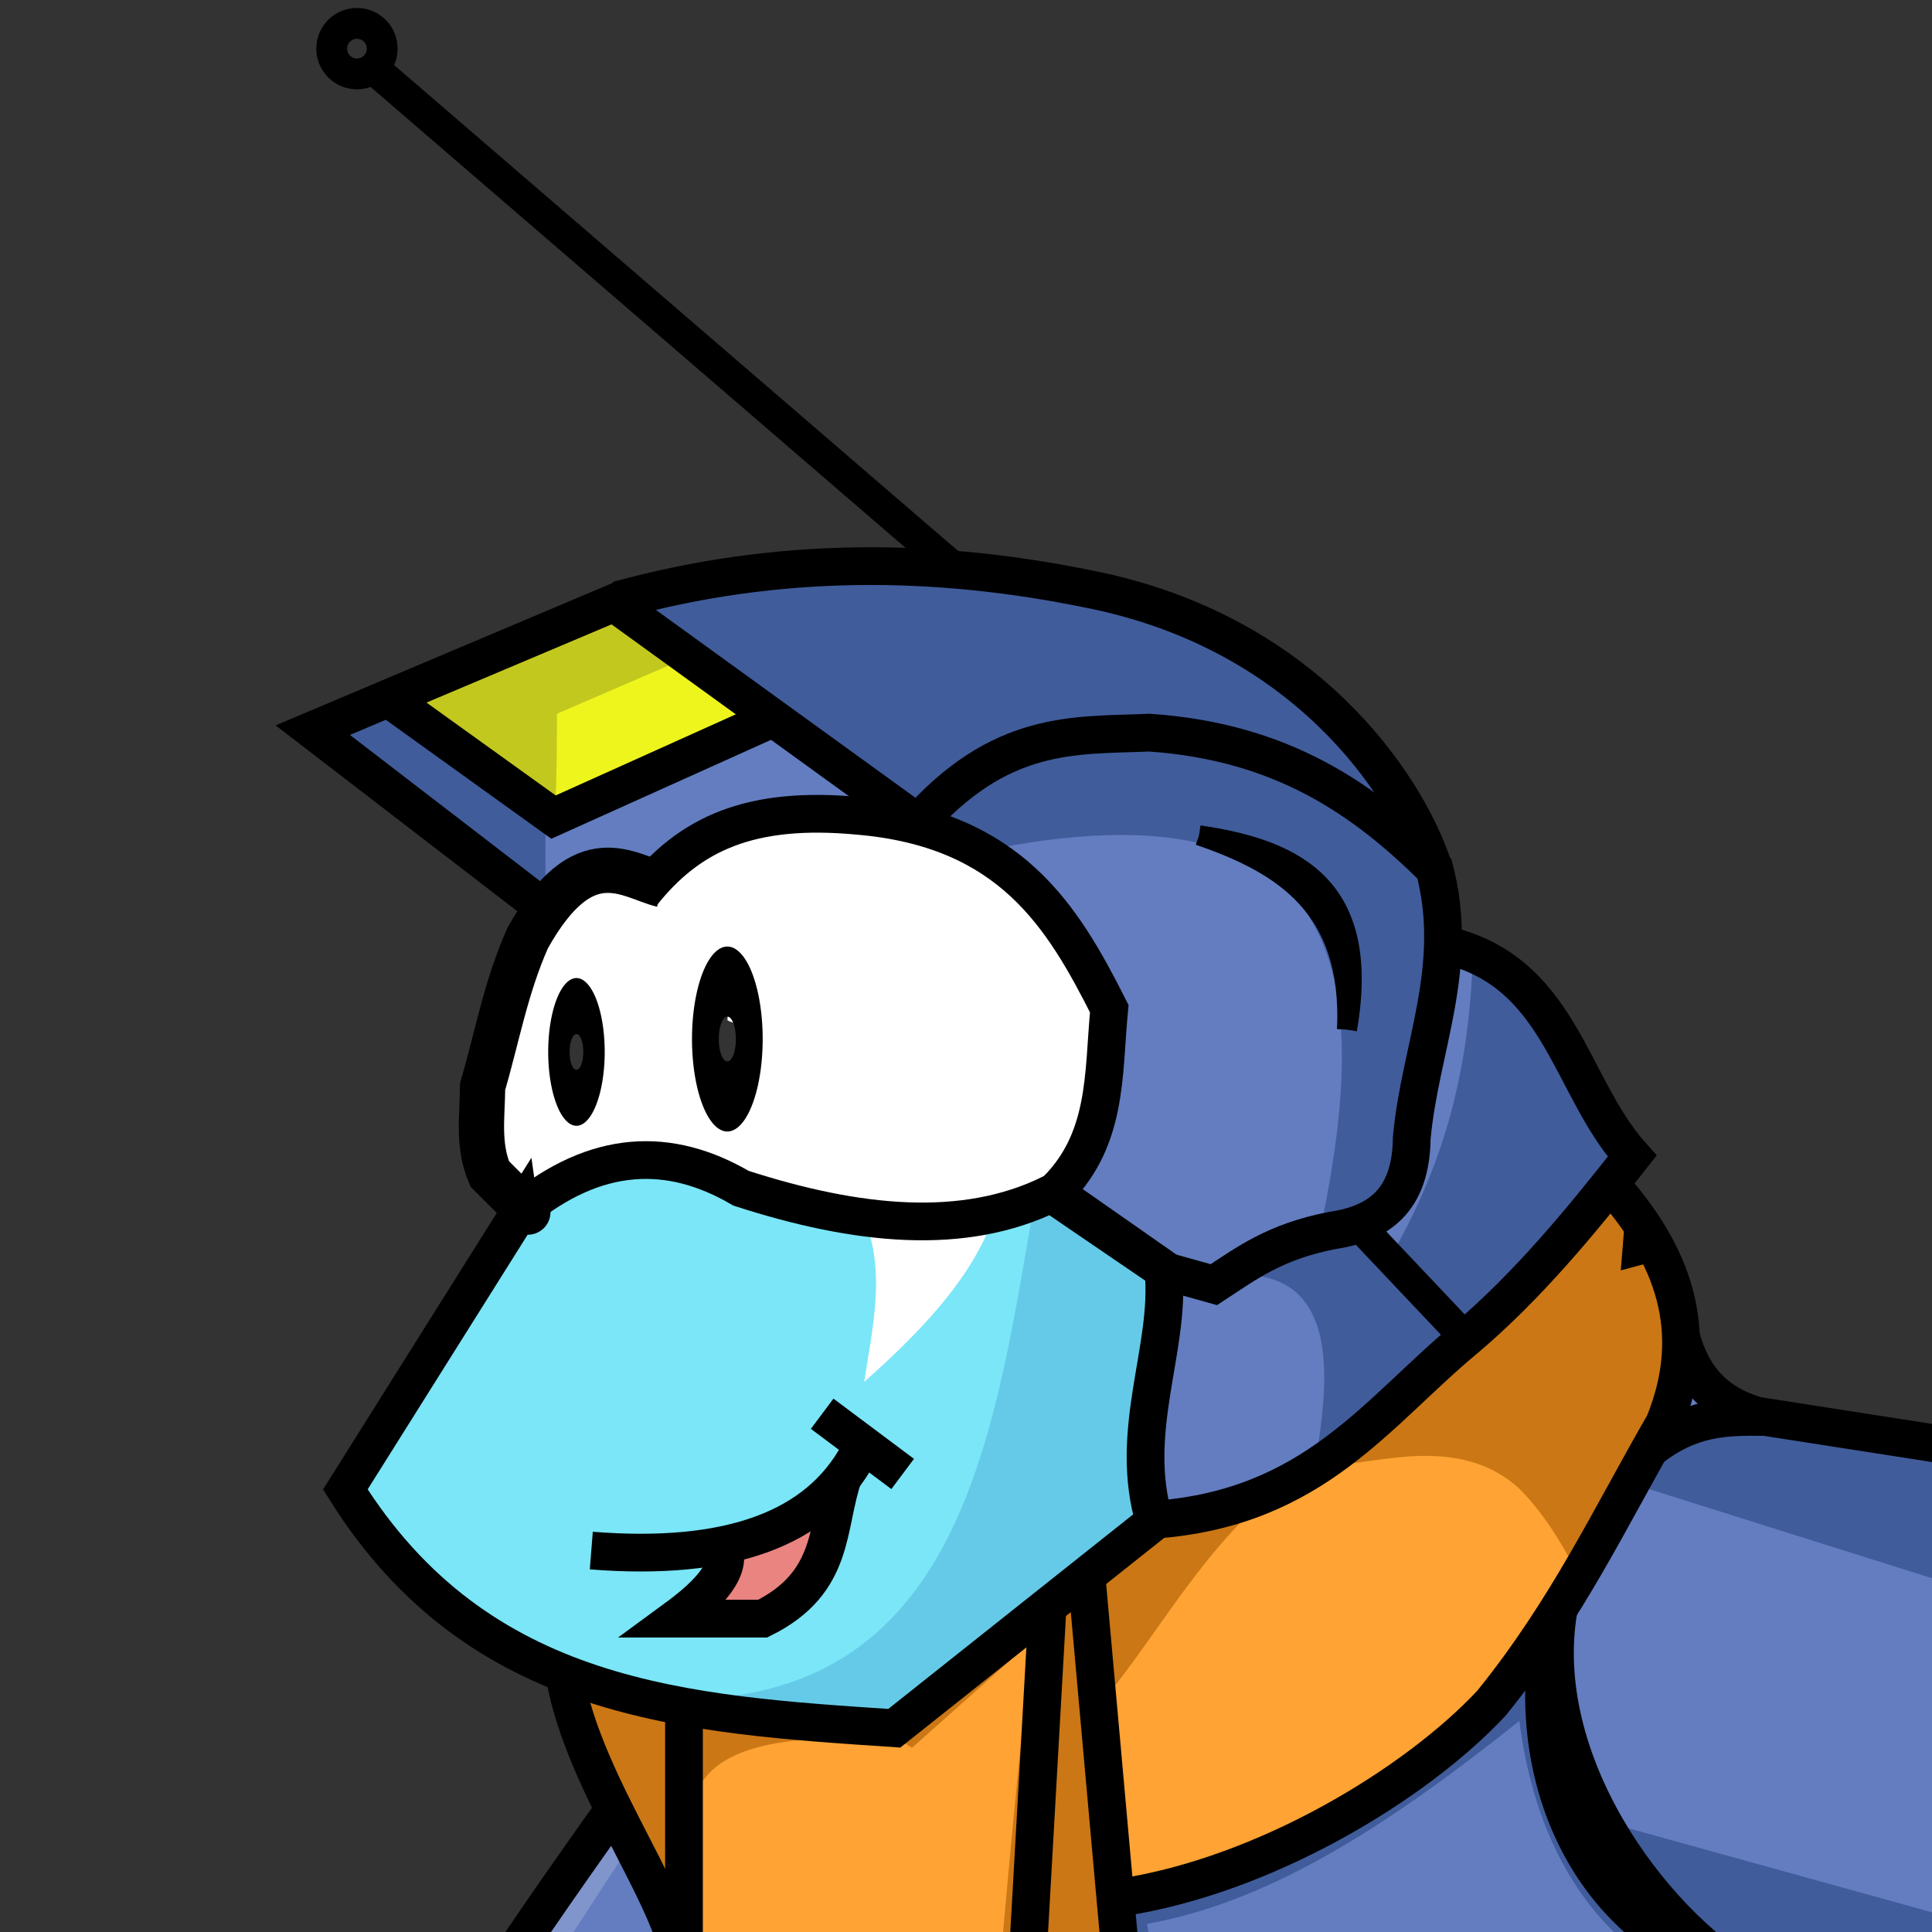 <?xml version="1.0" encoding="UTF-8" standalone="no"?>
<!-- Created with Inkscape (http://www.inkscape.org/) -->

<svg
   xmlns:dc="http://purl.org/dc/elements/1.1/"
   xmlns:cc="http://creativecommons.org/ns#"
   xmlns:rdf="http://www.w3.org/1999/02/22-rdf-syntax-ns#"
   xmlns:svg="http://www.w3.org/2000/svg"
   xmlns="http://www.w3.org/2000/svg"
   xmlns:sodipodi="http://sodipodi.sourceforge.net/DTD/sodipodi-0.dtd"
   xmlns:inkscape="http://www.inkscape.org/namespaces/inkscape"
   width="256"
   height="256"
   id="svg1901"
   sodipodi:version="0.32"
   inkscape:version="0.48.4 r9939"
   sodipodi:docname="freefall.svg"
   version="1.1"
   inkscape:export-filename="/home/theo/ComicshelfWorkspace/ComicShelf/graphics/freefall.png"
   inkscape:export-xdpi="90"
   inkscape:export-ydpi="90">
  <rect width="100%" height="100%" fill="#333333" stroke="none"/>
  <defs
     id="defs1903">
    <marker
       inkscape:stockid="Arrow1Lstart"
       orient="auto"
       refY="0"
       refX="0"
       id="Arrow1Lstart"
       style="overflow:visible">
      <path
         id="path4409"
         d="M 0,0 5,-5 -12.5,0 5,5 0,0 z"
         style="fill-rule:evenodd;stroke:#000000;stroke-width:1pt"
         transform="matrix(0.8,0,0,0.8,10,0)"
         inkscape:connector-curvature="0" />
    </marker>
    <marker
       inkscape:stockid="Arrow2Lend"
       orient="auto"
       refY="0"
       refX="0"
       id="Arrow2Lend"
       style="overflow:visible">
      <path
         id="path4430"
         style="fill-rule:evenodd;stroke-width:0.625;stroke-linejoin:round"
         d="M 8.719,4.034 -2.207,0.016 8.719,-4.002 c -1.745,2.372 -1.735,5.617 -6e-7,8.035 z"
         transform="matrix(-1.1,0,0,-1.1,-1.1,0)"
         inkscape:connector-curvature="0" />
    </marker>
    <inkscape:path-effect
       effect="skeletal"
       id="path-effect2995"
       is_visible="true"
       pattern="M 0,0 0,10 10,5 z"
       copytype="single_stretched"
       prop_scale="1"
       scale_y_rel="false"
       spacing="0"
       normal_offset="0"
       tang_offset="0"
       prop_units="false"
       vertical_pattern="false"
       fuse_tolerance="0" />
  </defs>
  <sodipodi:namedview
     id="base"
     pagecolor="#ffffff"
     bordercolor="#666666"
     borderopacity="1.0"
     inkscape:pageopacity="0.0"
     inkscape:pageshadow="2"
     inkscape:zoom="1.8101934"
     inkscape:cx="123.26"
     inkscape:cy="30.054898"
     inkscape:document-units="px"
     inkscape:current-layer="g3939"
     inkscape:window-width="1360"
     inkscape:window-height="706"
     inkscape:window-x="0"
     inkscape:window-y="27"
     showgrid="false"
     inkscape:window-maximized="1"
     fit-margin-top="0"
     fit-margin-left="0"
     fit-margin-right="0"
     fit-margin-bottom="0" />
  <g
     inkscape:label="Taso 1"
     inkscape:groupmode="layer"
     id="layer1"
     transform="translate(-160.193,-300.187)">
    <g
       id="g5791"
       transform="matrix(2.645,0,0,2.645,-226.693,-908.194)">
      <path
         inkscape:connector-curvature="0"
         id="path4263"
         d="m 172.587,517.047 -8.662,14.407 1.812,2.386 3.624,3.491 4.817,3.005 5.657,1.856 11.402,1.016 6.187,-4.95 6.983,-5.657 -0.398,-2.475 0,-3.27 0.972,-4.287 -0.265,-2.74 -5.082,-3.624 -3.536,1.105 -5.171,0.53 -4.596,-0.972 -4.729,-1.812 -4.817,-0.133 z"
         style="fill:#7ae6f7;fill-opacity:1;stroke:none" />
      <path
         inkscape:connector-curvature="0"
         id="path4234"
         d="m 181.932,536.862 c 0.425,-0.587 0.667,-1.19 0.667,-1.663 0,-0.529 0.101,-0.743 0.35,-0.743 0.535,0 3.213,-1.112 4.073,-1.692 0.42,-0.283 0.808,-0.47 0.862,-0.416 0.2,0.2 -0.484,2.144 -1.091,3.1 -0.344,0.542 -1.044,1.289 -1.556,1.66 -0.822,0.595 -1.11,0.674 -2.452,0.674 l -1.521,0 0.667,-0.92 0,0 z"
         style="color:#000000;fill:#e98481;fill-opacity:1;stroke:none;stroke-width:0.53;marker:none;visibility:visible;display:inline;overflow:visible;enable-background:accumulate" />
      <path
         sodipodi:nodetypes="ccscscsscsscsscsccsccccscsscccccsccsscc"
         inkscape:connector-curvature="0"
         id="path4261"
         d="m 190.512,517.527 c -2.504,-0.202 -6.153,-1.003 -8.057,-1.895 -0.587,-0.275 -1.358,-0.648 -1.798,-0.752 -1.157,-0.273 -3.014,-0.201 -4.2,0.103 -1.005,0.257 -2.475,1.61 -3.386,1.647 l -0.619,0.239 -0.847,-0.838 c -0.803,-0.796 -0.952,-1.287 -0.952,-3.208 2e-4,-1.117 0.107,-1.594 0.604,-3.455 1.22,-4.57 1.45,-6.127 2.753,-7.486 0.974,-1.017 2.365,-1.038 3.764,-0.443 0.485,0.206 0.811,0.249 0.935,0.248 0.124,-8.7e-4 0.105,-0.106 0.435,-0.482 1.219,-1.389 3.351,-2.699 5.301,-3.101 1.445,-0.298 4.163,-0.388 5.941,-0.12 4.781,0.721 9.118,2.909 10.538,8.293 l 0.655,1.273 -0.073,1.321 c -0.228,3.568 -0.855,5.812 -2.127,7.188 -1.078,1.165 -5.247,1.79 -8.633,1.517 l -0.016,0.023 z m -15.116,-6.647 c 0.474,-0.245 0.69,-0.463 0.69,-1.32 -2.4e-4,-0.816 -0.282,-0.941 -0.821,-1.253 -0.176,-0.152 0.038,-0.329 -0.36,-0.099 -0.534,0.308 -0.876,0.56 -0.877,1.352 -2.6e-4,0.875 0.299,1.029 0.761,1.311 0.474,0.289 0.121,0.261 0.607,0.01 z m 7.733,-1.579 c 0.695,-0.355 0.565,0.667 0.568,-0.474 0.003,-1.105 -0.268,-0.458 -0.983,-0.86 l 0.034,-0.747 -0.368,0.589 c -0.662,0.362 -0.797,0.098 -0.784,1.12 0.012,0.972 0.177,1.065 0.77,1.378 0.557,0.294 1.147,0.645 0.928,0.032 l -0.166,-0.464 z"
         style="color:#000000;fill:#ffffff;fill-opacity:1;fill-rule:nonzero;stroke:none;stroke-width:3;marker:none;visibility:visible;display:inline;overflow:visible;enable-background:accumulate" />
      <path
         sodipodi:nodetypes="cccc"
         inkscape:connector-curvature="0"
         id="path4265"
         d="m 189.52,517.774 c 1.162,2.769 0.46,5.539 0.044,8.309 2.77,-2.466 5.229,-5.021 6.364,-7.955 z"
         style="fill:#ffffff;fill-opacity:1;stroke:none" />
      <path
         sodipodi:nodetypes="ccccccccccc"
         inkscape:connector-curvature="0"
         id="path4267"
         d="m 180.522,541.986 c 14.22,-0.133 15.618,-13.9 17.66,-25.415 l 4.448,1.645 2.268,2.539 -0.733,4.26 -0.518,4.073 -0.619,4.066 -3.712,3.447 -7.724,6.504 -2.882,0.479 z"
         style="fill:#65cae7;fill-opacity:1;stroke:none" />
      <path
         inkscape:connector-curvature="0"
         id="path4269"
         d="m 165.73,491.841 8.25,5.75 11,-4.75 -8,-5.625 z"
         style="fill:#c3c81f;fill-opacity:1;stroke:none" />
      <path
         sodipodi:nodetypes="ccccc"
         inkscape:connector-curvature="0"
         id="path4271"
         d="m 173.997,497.869 c 0.177,0 0.177,-5.259 0.177,-5.259 l 6.474,-2.795 4.065,2.894 z"
         style="fill:#eef51d;fill-opacity:1;stroke:none" />
      <path
         sodipodi:nodetypes="cssscccsssscc"
         inkscape:connector-curvature="0"
         id="path4275"
         d="m 215.277,498.095 c -0.755,-0.653 -1.986,-1.491 -3.181,-2.085 -4.042,-2.008 -7.95,-2.931 -12.549,-2.181 -2.415,0.394 -4.011,1.133 -5.888,2.767 l -1.225,1.066 -0.807,-0.128 c -0.261,-0.171 -14.471,-10.012 -14.664,-10.168 -0.153,-0.124 4.833,-1.676 6.935,-1.952 6.565,-0.862 14.601,-0.204 20.487,1.637 1.84,0.575 5.17,2.886 6.781,4.092 2.29,1.714 4.81,4.53 5.988,6.587 0.4,0.698 -0.216,1.348 -0.846,0.803 z"
         style="color:#000000;fill:#405c9b;fill-opacity:1;fill-rule:nonzero;stroke:none;stroke-width:3;marker:none;visibility:visible;display:inline;overflow:visible;enable-background:accumulate" />
      <path
         sodipodi:nodetypes="ccccc"
         inkscape:connector-curvature="0"
         id="path4277"
         d="m 174.081,497.549 -0.044,4.861 -11.977,-8.883 4.022,-1.724 z"
         style="fill:#405c9b;fill-opacity:1;stroke:none" />
      <path
         inkscape:connector-curvature="0"
         id="path4366"
         d="m 199,516.675 8.188,4.562 4.312,-2.375 1.875,-0.438 0.875,-11.375 -2.688,-8.688 -8.188,-1.25 -6.375,0.312 -1.938,1.812 3.75,2.75 2.438,4.25 0.625,2.125 -0.25,3.188 -1.5,4 z"
         style="fill:#637dc0;fill-opacity:1;stroke:none" />
      <path
         sodipodi:nodetypes="ccccccccccccccc"
         inkscape:connector-curvature="0"
         id="path4279"
         d="m 195.5,499.487 c 18.455,-3.79 19.52,6.394 16.977,18.667 1.366,0.059 2.463,-0.331 3.455,-0.895 l 0.53,-1.149 0.707,-2.652 0.707,-3.094 0.53,-5.745 0,-3.889 -2.917,-2.74 -5.568,-3.359 -6.983,-1.149 -4.154,0.442 -5.303,2.74 -0.972,1.503 z"
         style="fill:#405c9b;fill-opacity:1;stroke:none" />
      <path
         inkscape:connector-curvature="0"
         id="path4368"
         d="m 214.938,518.268 1.812,2.406 2.5,-3.625 1.594,-12.219 -2.344,-0.906 -1.312,10.156 -1.156,3.281 z"
         style="fill:#637dc0;fill-opacity:1;stroke:none" />
      <path
         sodipodi:nodetypes="cccccccccccc"
         inkscape:connector-curvature="0"
         id="path4283"
         d="m 215.938,519.8 c 3.279,-5.663 3.947,-10.676 4.125,-15 l 2.812,1.312 1.062,2.438 2.75,3.625 1.188,2.375 -0.375,0.938 -3.312,3.688 -2.375,3.188 -2.125,1.25 -3.375,-2.875 z"
         style="fill:#405c9b;fill-opacity:1;stroke:none" />
      <path
         inkscape:connector-curvature="0"
         id="path4372"
         d="m 204.594,520.487 -0.125,3.312 -0.75,4.469 0.062,4.438 0.719,0.156 3.562,-0.656 4.594,-2.062 0.688,-1.969 -0.312,-5.812 -1.375,-2.438 -2.031,-0.406 -2.25,1.562 z"
         style="fill:#637dc0;fill-opacity:1;stroke:none" />
      <path
         sodipodi:nodetypes="ccccccc"
         inkscape:connector-curvature="0"
         id="path4281"
         d="m 207,520.862 c 7.366,-1.303 5.5,6.726 5.125,9.625 l 3.567,-3.029 4.308,-3.846 -5.875,-5.25 -4.75,1.25 z"
         style="fill:#405c9b;fill-opacity:1;stroke:none" />
      <path
         inkscape:connector-curvature="0"
         id="path4296"
         d="m 233.395,555.282 c -4.087,-2.812 -7.551,-8 -8.572,-12.837 -0.18,-0.852 -0.208,-1.244 -0.207,-2.879 l 0.001,-1.893 0.817,-1.352 c 0.45,-0.744 1.496,-2.568 2.326,-4.055 1.379,-2.471 1.545,-2.728 1.93,-2.992 1.09,-0.745 2.281,-1.084 3.937,-1.12 0.972,-0.021 1.55,0.049 5.7,0.693 l 4.619,0.716 1.1e-4,13.09 1.1e-4,13.09 -4.941,0 -4.941,0 -0.669,-0.461 0,0 z"
         style="color:#000000;fill:#405c9b;fill-opacity:1;fill-rule:nonzero;stroke:none;stroke-width:3;marker:none;visibility:visible;display:inline;overflow:visible;enable-background:accumulate" />
      <path
         inkscape:connector-curvature="0"
         id="path4298"
         d="m 226.687,548.123 17.236,4.773 0,-16.705 -15.998,-5.038 -2.652,4.331 -1.237,5.215 z"
         style="fill:#637dc0;fill-opacity:1;stroke:none" />
      <path
         sodipodi:nodetypes="cccccccccc"
         inkscape:connector-curvature="0"
         id="path4300-2"
         d="m 202.409,555.863 c 29.349,0.422 0.119,0.042 29.341,0.499 l 0.062,-1.125 -1.438,-0.938 -2.625,-1.562 -2.5,-3.688 -1.125,-2.875 -0.562,-6.938 c -5.292,6.403 -11.66,11.913 -21.5,12.812 z"
         style="fill:#637dc0;fill-opacity:1;stroke:none" />
      <path
         sodipodi:nodetypes="ccccccccccccc"
         inkscape:connector-curvature="0"
         id="path4300"
         d="m 202.409,555.863 1.768,0 -0.442,-2.63 c 6.52,-1.165 12.625,-5.373 18.65,-10.165 1.325,10.371 7.851,13.071 9.365,13.294 l 0.062,-1.125 -1.438,-0.938 -2.625,-1.562 -2.5,-3.688 -1.125,-2.875 -0.562,-6.938 c -5.292,6.403 -11.66,11.913 -21.5,12.812 z"
         style="fill:#405c9b;fill-opacity:1;stroke:none" />
      <path
         inkscape:connector-curvature="0"
         id="path4362"
         d="m 172.82,556.237 7.562,0 -1.062,-4.375 -2.438,-3.625 z"
         style="fill:#637dc0;fill-opacity:1;stroke:none" />
      <path
         inkscape:connector-curvature="0"
         id="path4360"
         d="m 170.75,556.237 2.562,0 4.312,-6.625 -0.938,-1.812 z"
         style="fill:#8095cc;fill-opacity:1;stroke:none" />
      <path
         inkscape:connector-curvature="0"
         id="path4364"
         d="m 173.595,502.101 0,-4.685 1.149,0.309 10.341,-4.95 6.894,5.436 -4.773,-0.751 -5.082,0.972 -3.447,3.138 -1.414,-0.663 -2.121,-0.088 z"
         style="fill:#637dc0;fill-opacity:1;stroke:none" />
      <path
         sodipodi:nodetypes="sccccscs"
         inkscape:connector-curvature="0"
         id="path4370"
         d="m 230.147,554.163 c -2.941,-2.171 -4.97,-5.275 -5.916,-9.048 -0.164,-0.653 -0.324,-1.447 -0.323,-1.599 4.3e-4,-0.048 0.446,0.087 0.558,0.42 0.769,2.285 2.225,4.251 3.7,6.321 0.963,1.352 1.454,2.705 2.448,3.727 0.218,0.224 0.086,0.529 0.058,0.529 -0.028,-2e-4 -0.265,-0.158 -0.525,-0.35 z"
         style="color:#000000;fill:#637dc0;fill-opacity:1;fill-rule:nonzero;stroke:none;stroke-width:3;marker:none;visibility:visible;display:inline;overflow:visible;enable-background:accumulate" />
      <path
         inkscape:connector-curvature="0"
         id="path4374"
         d="m 230.719,525.175 c 0,0 -0.469,2.5 -0.688,2.781 -0.219,0.281 -0.844,1.156 -0.844,1.156 l 4.281,-1.438 z"
         style="fill:#637dc0;fill-opacity:1;stroke:none" />
      <path
         inkscape:connector-curvature="0"
         id="path4376"
         d="m 200.856,535.182 1.062,16.875 2.75,-0.75 5.562,-1.938 6.875,-3.688 6.062,-6.5 3.375,-5.5 3.25,-6 0.875,-2.688 -0.375,-2.562 -0.375,-2.188 -2.125,-3.312 -1.125,-1.062 -1.375,2.562 -4.938,4.75 -4.75,4.188 -3.125,2.688 -3.25,1.312 -2.688,1.062 -2.062,0.375 -1.5,0.5 z"
         style="fill:#cb7715;fill-opacity:1;stroke:none" />
      <path
         inkscape:connector-curvature="0"
         id="path4378"
         d="m 174.744,540.859 0.398,2.121 1.282,2.519 0.707,2.342 1.105,1.9 2.033,4.066 0.575,-1.989 -0.309,-3.226 0.044,-4.596 -0.177,-1.945 z"
         style="fill:#cb7715;fill-opacity:1;stroke:none" />
      <path
         inkscape:connector-curvature="0"
         id="path4386"
         d="m 180.833,556.019 16.125,0.188 1.363,-18.198 -6.187,5.966 -3.58,-0.862 c 0,0 -6.541,1.215 -6.585,1.326 -0.044,0.11 -1.016,2.011 -1.016,2.011 z"
         style="fill:#ffa334;fill-opacity:1;stroke:none" />
      <path
         sodipodi:nodetypes="cccc"
         inkscape:connector-curvature="0"
         id="path4380"
         d="m 180.945,547.409 c 0.682,-3.884 6.637,-3.301 8.634,-3.638 l -8.769,-1.182 z"
         style="fill:#cb7715;fill-opacity:1;stroke:none" />
      <path
         sodipodi:nodetypes="ccccc"
         inkscape:connector-curvature="0"
         id="path4382"
         d="m 191.14,543.886 0.818,0.53 6.497,-5.789 -0.442,-0.619 z"
         style="fill:#cb7715;fill-opacity:1;stroke:none" />
      <path
         sodipodi:nodetypes="csccc"
         inkscape:connector-curvature="0"
         id="path4384"
         d="m 197.99,538.214 c 0,0.224 -1.812,18.069 -1.635,18.069 0.177,0 6.563,0.125 6.563,0.125 l -2.676,-19.744 z"
         style="fill:#cb7715;fill-opacity:1;stroke:none" />
      <path
         sodipodi:nodetypes="cccccccccc"
         inkscape:connector-curvature="0"
         id="path4388"
         d="m 201.438,542.175 c 3.04,-3.697 5.091,-7.818 9.188,-11.062 2.119,-0.862 3.892,-1.033 5.688,-1.25 2.951,-0.316 4.773,0.383 6.062,1.562 1.162,1.164 2.109,2.65 2.938,4.312 l -4.438,6.812 -5.375,4.5 -5.938,2.938 -7.5,2.25 z"
         style="fill:#ffa334;fill-opacity:1;stroke:none" />
      <g
         id="g3939">
        <path
           style="fill:none;stroke:#000000;stroke-width:1.89;stroke-linecap:butt;stroke-linejoin:miter;stroke-miterlimit:4;stroke-opacity:1;stroke-dasharray:none"
           d="m 172.321,517.541 -8.75,13.929 c 6.677,10.679 17.109,11.267 27.5,11.964 l 13.036,-10.357 c -1.359,-4.573 0.841,-8.69 0.446,-12.589 l -5.625,-3.839 c -4.385,2.16 -9.726,1.609 -15.536,-0.268 -3.578,-2.096 -7.256,-1.978 -11.071,1.161 z"
           id="path3048"
           inkscape:connector-curvature="0"
           sodipodi:nodetypes="cccccccc" />
        <path
           style="fill:none;stroke:#000000;stroke-width:1.89;stroke-linecap:butt;stroke-linejoin:miter;stroke-miterlimit:4;stroke-opacity:1;stroke-dasharray:none"
           d="m 178.418,501.64 c 2.386,-3.021 5.443,-4.428 10.859,-3.914 7.615,0.65 10.234,5.046 12.564,9.66 -0.32,3.277 -0.028,6.706 -2.904,9.344"
           id="path3054"
           inkscape:connector-curvature="0"
           sodipodi:nodetypes="cccc" />
        <path
           style="fill:none;stroke:#000000;stroke-width:2.268;stroke-linecap:butt;stroke-linejoin:miter;stroke-miterlimit:4;stroke-opacity:1;stroke-dasharray:none"
           d="m 179.459,501.181 c -1.722,-0.428 -3.936,-2.381 -6.754,2.668 -1.102,2.48 -1.529,4.961 -2.258,7.441 -0.006,1.458 -0.262,2.917 0.357,4.375 0,0 2.232,2.232 1.875,1.875"
           id="path3056"
           inkscape:connector-curvature="0"
           sodipodi:nodetypes="ccccc" />
        <path
           style="fill:none;stroke:#000000;stroke-width:1.89;stroke-linecap:butt;stroke-linejoin:miter;stroke-opacity:1;stroke-miterlimit:4;stroke-dasharray:none"
           d="m 175.893,534.533 c 6.899,0.547 11.348,-1.085 13.385,-4.861"
           id="path3058"
           inkscape:connector-curvature="0"
           sodipodi:nodetypes="cc" />
        <path
           style="fill:none;stroke:#000000;stroke-width:1.89;stroke-linecap:butt;stroke-linejoin:miter;stroke-miterlimit:4;stroke-opacity:1;stroke-dasharray:none"
           d="m 187.458,527.678 4.033,3.017"
           id="path3064"
           inkscape:connector-curvature="0"
           sodipodi:nodetypes="cc" />
        <path
           style="fill:none;stroke:#000000;stroke-width:1.89;stroke-linecap:butt;stroke-linejoin:miter;stroke-opacity:1;stroke-miterlimit:4;stroke-dasharray:none"
           d="m 182.566,534.545 c 0.306,1.142 -1.109,2.419 -2.443,3.397 l 4.356,0 c 3.695,-1.831 3.162,-4.648 4.056,-7.182"
           id="path3066"
           inkscape:connector-curvature="0"
           sodipodi:nodetypes="cccc" />
        <path
           style="fill:none;stroke:#000000;stroke-width:1.89;stroke-linecap:butt;stroke-linejoin:miter;stroke-miterlimit:4;stroke-opacity:1;stroke-dasharray:none"
           d="m 192.118,497.978 -15.089,-10.922 -15.089,6.377 11.743,9.028"
           id="path3068"
           inkscape:connector-curvature="0" />
        <path
           style="fill:none;stroke:#000000;stroke-width:1.89;stroke-linecap:butt;stroke-linejoin:miter;stroke-miterlimit:4;stroke-opacity:1;stroke-dasharray:none"
           d="m 165.918,491.98 8.081,5.808 10.796,-4.861"
           id="path3070"
           inkscape:connector-curvature="0" />
        <path
           style="fill:none;stroke:#000000;stroke-width:1.89;stroke-linecap:butt;stroke-linejoin:miter;stroke-opacity:1;stroke-miterlimit:4;stroke-dasharray:none"
           d="m 192.118,498.23 c 4.257,-4.868 7.973,-4.514 11.743,-4.672 6.671,0.459 10.767,3.357 14.268,6.819 1.309,4.964 -0.737,9.013 -1.136,13.511 -0.038,3.117 -1.675,4.271 -3.977,4.609 -2.899,0.56 -4.332,1.669 -5.935,2.715 l -2.715,-0.758"
           id="path3072"
           inkscape:connector-curvature="0"
           sodipodi:nodetypes="ccccccc" />
        <path
           style="fill:none;stroke:#000000;stroke-width:1.89;stroke-linecap:butt;stroke-linejoin:miter;stroke-miterlimit:4;stroke-opacity:1;stroke-dasharray:none"
           d="m 177.232,486.916 c 8.014,-2.205 15.885,-2.137 23.661,-0.536 10.746,2.144 15.779,9.761 17.148,13.815"
           id="path3846"
           inkscape:connector-curvature="0"
           sodipodi:nodetypes="ccc" />
        <path
           sodipodi:nodetypes="cc"
           style="fill:none;stroke:#000000;stroke-width:1.6;stroke-linecap:butt;stroke-linejoin:miter;stroke-miterlimit:4;stroke-opacity:1;stroke-dasharray:none;marker-start:none;marker-end:none"
           d="M 193.859,485.16 164.402,459.781"
           id="path3848"
           inkscape:connector-curvature="0" />
        <path
           style="fill:none;stroke:#000000;stroke-width:1.89;stroke-linecap:butt;stroke-linejoin:miter;stroke-opacity:1;stroke-miterlimit:4;stroke-dasharray:none"
           d="m 180.536,542.184 0,13.839"
           id="path3850"
           inkscape:connector-curvature="0" />
        <path
           style="fill:none;stroke:#000000;stroke-width:1.89;stroke-linecap:butt;stroke-linejoin:miter;stroke-opacity:1;stroke-miterlimit:4;stroke-dasharray:none"
           d="m 198.75,537.362 -1.071,18.929"
           id="path3852"
           inkscape:connector-curvature="0" />
        <path
           style="fill:none;stroke:#000000;stroke-width:1.89;stroke-linecap:butt;stroke-linejoin:miter;stroke-opacity:1;stroke-miterlimit:4;stroke-dasharray:none"
           d="m 171.071,556.291 c 0,-0.446 5.893,-8.705 5.893,-8.705"
           id="path3854"
           inkscape:connector-curvature="0"
           sodipodi:nodetypes="cc" />
        <path
           style="fill:none;stroke:#000000;stroke-width:1.89;stroke-linecap:butt;stroke-linejoin:miter;stroke-opacity:1;stroke-miterlimit:4;stroke-dasharray:none"
           d="m 174.554,540.8 c 1.017,5.764 5.846,11.477 5.982,15.312"
           id="path3856"
           inkscape:connector-curvature="0"
           sodipodi:nodetypes="cc" />
        <path
           style="fill:none;stroke:#000000;stroke-width:1px;stroke-linecap:butt;stroke-linejoin:miter;stroke-opacity:1;marker-mid:none"
           d="m 206.339,498.701 c 4.19,1.434 7.693,3.591 7.411,9.732"
           id="path3877"
           inkscape:connector-curvature="0"
           sodipodi:nodetypes="cc" />
        <path
           style="fill:none;stroke:#000000;stroke-width:1.89;stroke-linecap:butt;stroke-linejoin:miter;stroke-opacity:1;stroke-miterlimit:4;stroke-dasharray:none"
           d="m 204.107,532.987 c 8.015,-0.58 11.158,-5.423 15.625,-9.107 3.059,-2.599 5.715,-5.802 8.304,-9.107 -3.185,-3.542 -3.565,-9.378 -9.554,-10.625"
           id="path3879"
           inkscape:connector-curvature="0"
           sodipodi:nodetypes="cccc" />
        <path
           style="fill:none;stroke:#000000;stroke-width:1px;stroke-linecap:butt;stroke-linejoin:miter;stroke-opacity:1"
           d="m 213.963,518.244 5.493,5.808"
           id="path3885"
           inkscape:connector-curvature="0" />
        <path
           style="fill:none;stroke:#000000;stroke-width:1.89;stroke-linecap:butt;stroke-linejoin:miter;stroke-opacity:1;stroke-miterlimit:4;stroke-dasharray:none"
           d="m 202.411,551.916 c 7.261,-1.103 14.784,-5.685 18.571,-9.732 3.787,-4.673 5.966,-9.345 8.661,-14.018 1.896,-4.652 0.41,-8.499 -2.679,-11.964"
           id="path3887"
           inkscape:connector-curvature="0"
           sodipodi:nodetypes="cccc" />
        <path
           style="fill:none;stroke:#000000;stroke-width:1px;stroke-linecap:butt;stroke-linejoin:miter;stroke-opacity:1"
           d="m 200.446,536.112 1.786,19.732"
           id="path3889"
           inkscape:connector-curvature="0" />
        <path
           style="fill:none;stroke:#000000;stroke-width:1.89;stroke-linecap:butt;stroke-linejoin:miter;stroke-opacity:1;stroke-miterlimit:4;stroke-dasharray:none"
           d="m 223.867,538.822 c -1.241,7.463 2.245,14.955 9.73,16.987"
           id="path3891"
           inkscape:connector-curvature="0"
           sodipodi:nodetypes="cc" />
        <path
           style="fill:none;stroke:#000000;stroke-width:1.89;stroke-linecap:butt;stroke-linejoin:miter;stroke-opacity:1;stroke-miterlimit:4;stroke-dasharray:none"
           d="m 224.349,537.5 c -1.284,7.545 4.53,15.555 9.628,18.562 l 10.329,0"
           id="path3893"
           inkscape:connector-curvature="0"
           sodipodi:nodetypes="cc" />
        <path
           sodipodi:nodetypes="ccc"
           style="fill:none;stroke:#000000;stroke-width:1.89;stroke-linecap:butt;stroke-linejoin:miter;stroke-opacity:1;stroke-miterlimit:4;stroke-dasharray:none"
           d="m 230.473,523.77 c 0.543,2.108 1.761,3.414 3.819,4.007 l 9.723,1.515"
           id="path3897"
           inkscape:connector-curvature="0" />
        <path
           style="fill:none;stroke:#000000;stroke-width:1.89;stroke-linecap:butt;stroke-linejoin:miter;stroke-opacity:1;stroke-miterlimit:4;stroke-dasharray:none"
           d="m 228.898,529.46 c 2.072,-1.623 3.764,-1.645 5.836,-1.62"
           id="path3899"
           inkscape:connector-curvature="0"
           sodipodi:nodetypes="cc" />
        <path
           sodipodi:type="arc"
           style="color:#000000;fill:none;stroke:#000000;stroke-width:3;stroke-linecap:round;stroke-miterlimit:4;stroke-opacity:1;stroke-dasharray:none;stroke-dashoffset:1.217;marker:none;visibility:visible;display:inline;overflow:visible;enable-background:accumulate"
           id="path3901"
           sodipodi:cx="162.603"
           sodipodi:cy="459.81302"
           sodipodi:rx="0.91545075"
           sodipodi:ry="0.91545075"
           d="m 163.518,459.813 a 0.915,0.915 0 1 1 -1.831,0 0.915,0.915 0 1 1 1.831,0 z"
           transform="matrix(0.843,0,0,0.843,27.079,71.669)" />
        <path
           sodipodi:type="arc"
           style="color:#000000;fill:none;stroke:#000000;stroke-width:3;stroke-linecap:round;stroke-miterlimit:4;stroke-opacity:1;stroke-dasharray:none;stroke-dashoffset:1.217;marker:none;visibility:visible;display:inline;overflow:visible;enable-background:accumulate"
           id="path3901-2"
           sodipodi:cx="162.603"
           sodipodi:cy="459.81302"
           sodipodi:rx="0.91545075"
           sodipodi:ry="0.91545075"
           d="m 163.518,459.813 a 0.915,0.915 0 1 1 -1.831,0 0.915,0.915 0 1 1 1.831,0 z"
           transform="matrix(0.733,0,0,1.918,63.52,-373.015)" />
        <path
           sodipodi:type="arc"
           style="color:#000000;fill:none;stroke:#000000;stroke-width:3;stroke-linecap:round;stroke-miterlimit:4;stroke-opacity:1;stroke-dasharray:none;stroke-dashoffset:1.217;marker:none;visibility:visible;display:inline;overflow:visible;enable-background:accumulate"
           id="path3901-2-3"
           sodipodi:cx="162.603"
           sodipodi:cy="459.81302"
           sodipodi:rx="0.91545075"
           sodipodi:ry="0.91545075"
           d="m 163.518,459.813 a 0.915,0.915 0 1 1 -1.831,0 0.915,0.915 0 1 1 1.831,0 z"
           transform="matrix(0.586,0,0,1.532,79.864,-194.881)" />
        <path
           style="fill:none;stroke:#000000;stroke-width:1px;stroke-linecap:butt;stroke-linejoin:miter;stroke-opacity:1;marker-mid:none"
           d="m 206.339,498.701 c 4.912,0.712 8.648,2.636 7.411,9.732"
           id="path3877-4"
           inkscape:connector-curvature="0"
           sodipodi:nodetypes="cc" />
        <path
           style="fill:none;stroke:#000000;stroke-width:1px;stroke-linecap:butt;stroke-linejoin:miter;stroke-opacity:1"
           d="m 214.32,517.798 5.493,5.808"
           id="path3885-2"
           inkscape:connector-curvature="0" />
        <path
           sodipodi:nodetypes="cc"
           inkscape:connector-curvature="0"
           id="path4214"
           d="m 199.442,516.287 6.503,4.546"
           style="fill:none;stroke:#000000;stroke-width:1px;stroke-linecap:butt;stroke-linejoin:miter;stroke-opacity:1" />
        <path
           sodipodi:nodetypes="cc"
           style="fill:none;stroke:#000000;stroke-width:1.89;stroke-linecap:butt;stroke-linejoin:miter;stroke-opacity:1;stroke-miterlimit:4;stroke-dasharray:none"
           d="M 200.714,535.958 202.5,555.889"
           id="path3889-7"
           inkscape:connector-curvature="0" />
        <path
           sodipodi:nodetypes="ccc"
           inkscape:connector-curvature="0"
           id="path4403"
           d="m 228.212,517.505 -0.188,2.322 1.631,-0.439"
           style="fill:none;stroke:#000000;stroke-width:1.004px;stroke-linecap:butt;stroke-linejoin:miter;stroke-opacity:1" />
        <path
           sodipodi:nodetypes="cc"
           inkscape:connector-curvature="0"
           id="path5767"
           d="m 193.406,484.393 1.375,1.117"
           style="fill:none;stroke:#000000;stroke-width:1px;stroke-linecap:butt;stroke-linejoin:miter;stroke-opacity:1" />
      </g>
    </g>
  </g>
</svg>
